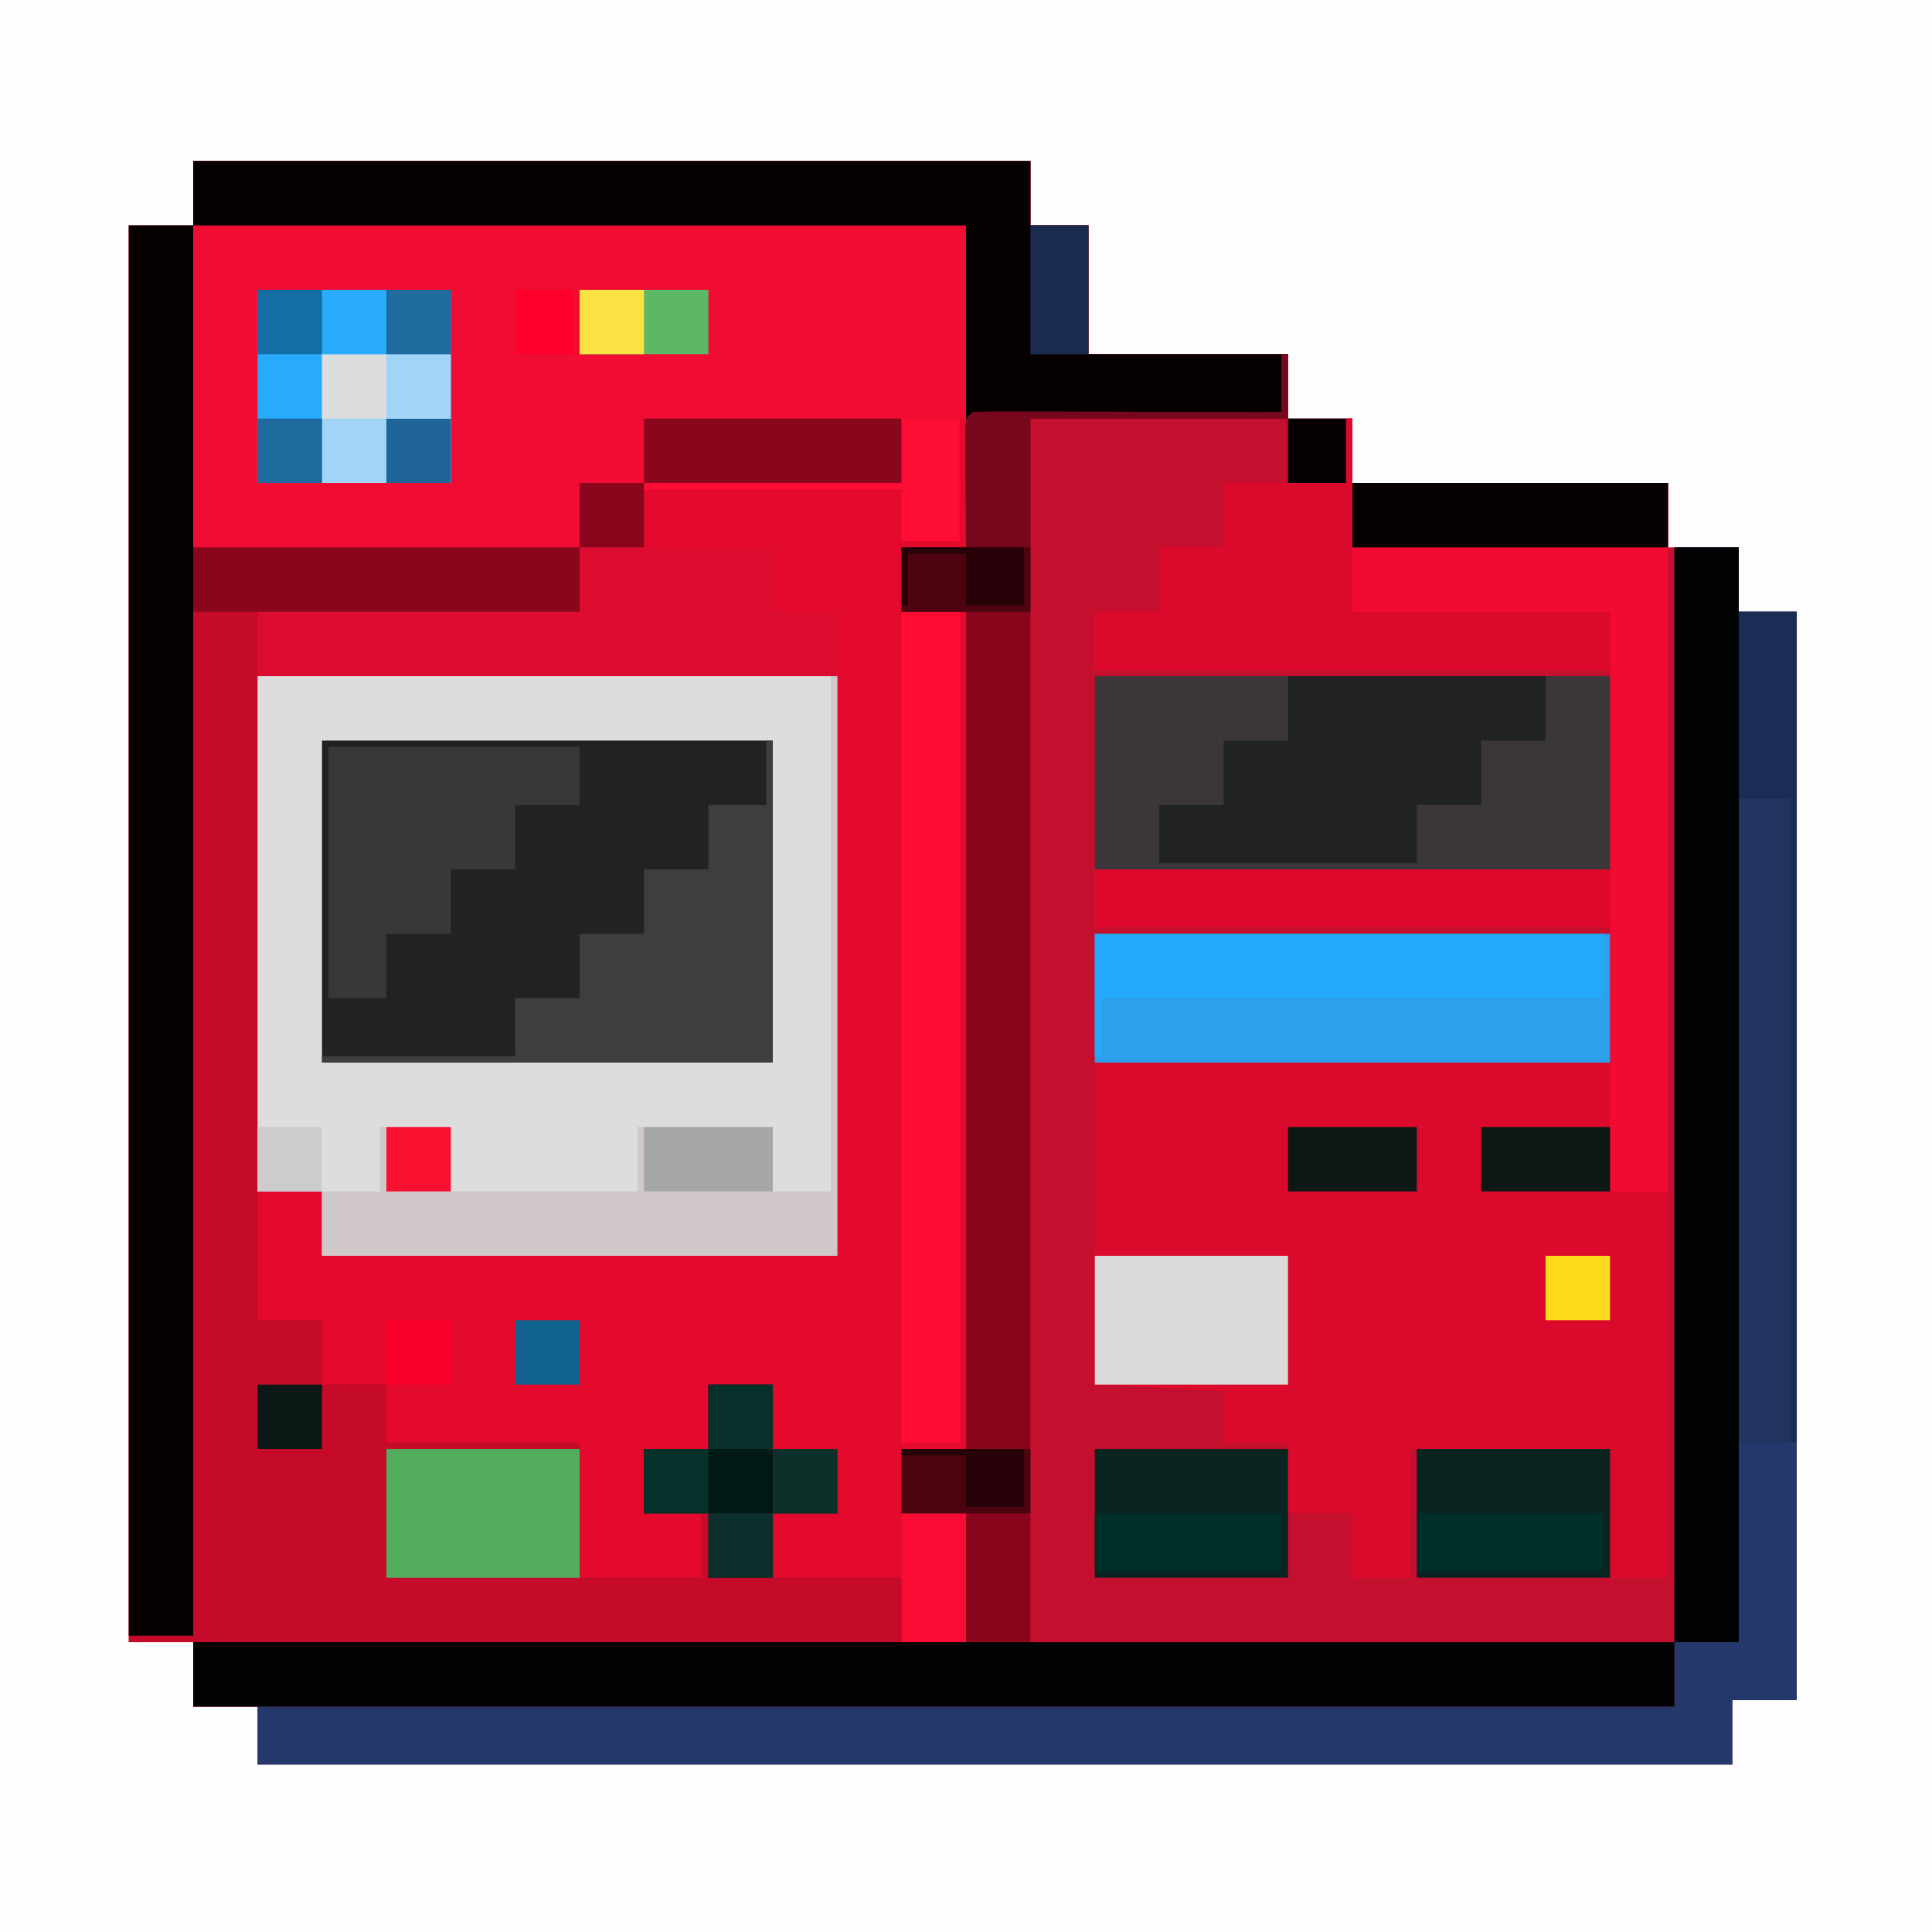 <?xml version="1.0" encoding="UTF-8"?>
<svg version="1.1" xmlns="http://www.w3.org/2000/svg" width="300" height="300">
<rect width="100%" height="100%" fill="#333333" stroke="none"/>
<path d="M0 0 C99 0 198 0 300 0 C300 99 300 198 300 300 C201 300 102 300 0 300 C0 201 0 102 0 0 Z " fill="#C40F2E" transform="translate(0,0)"/>
<path d="M0 0 C99 0 198 0 300 0 C300 99 300 198 300 300 C201 300 102 300 0 300 C0 201 0 102 0 0 Z M30 25 C30 28.3 30 31.6 30 35 C26.7 35 23.4 35 20 35 C20 107.6 20 180.2 20 255 C23.3 255 26.6 255 30 255 C30 258.3 30 261.6 30 265 C33.3 265 36.6 265 40 265 C40 267.97 40 270.94 40 274 C115.57 274 191.14 274 269 274 C269 270.7 269 267.4 269 264 C272.3 264 275.6 264 279 264 C279 208.23 279 152.46 279 95 C276.03 95 273.06 95 270 95 C270 91.7 270 88.4 270 85 C266.37 85 262.74 85 259 85 C259 81.7 259 78.4 259 75 C242.83 75 226.66 75 210 75 C210 71.7 210 68.4 210 65 C206.7 65 203.4 65 200 65 C200 61.7 200 58.4 200 55 C189.77 55 179.54 55 169 55 C169 48.4 169 41.8 169 35 C166.03 35 163.06 35 160 35 C160 31.7 160 28.4 160 25 C117.1 25 74.2 25 30 25 Z " fill="#FDFDFD" transform="translate(0,0)"/>
<path d="M0 0 C39.6 0 79.2 0 120 0 C120 16.5 120 33 120 50 C116.7 50 113.4 50 110 50 C110 53.3 110 56.6 110 60 C113.3 60 116.6 60 120 60 C120 102.9 120 145.8 120 190 C116.7 190 113.4 190 110 190 C110 193.3 110 196.6 110 200 C113.3 200 116.6 200 120 200 C120 206.6 120 213.2 120 220 C116.7 220 113.4 220 110 220 C110 216.7 110 213.4 110 210 C103.4 210 96.8 210 90 210 C90 206.7 90 203.4 90 200 C93.3 200 96.6 200 100 200 C100 196.7 100 193.4 100 190 C96.7 190 93.4 190 90 190 C90 186.7 90 183.4 90 180 C86.7 180 83.4 180 80 180 C80 183.3 80 186.6 80 190 C76.7 190 73.4 190 70 190 C70 193.3 70 196.6 70 200 C72.97 200 75.94 200 79 200 C79 203.3 79 206.6 79 210 C72.73 210 66.46 210 60 210 C60 203.07 60 196.14 60 189 C50.1 189 40.2 189 30 189 C30 186.03 30 183.06 30 180 C26.7 180 23.4 180 20 180 C20 176.7 20 173.4 20 170 C16.7 170 13.4 170 10 170 C10 133.7 10 97.4 10 60 C26.5 60 43 60 60 60 C60 56.7 60 53.4 60 50 C40.2 50 20.4 50 0 50 C0 33.5 0 17 0 0 Z " fill="#E30A2E" transform="translate(30,35)"/>
<path d="M0 0 C42.9 0 85.8 0 130 0 C130 3.3 130 6.6 130 10 C132.97 10 135.94 10 139 10 C139 16.6 139 23.2 139 30 C149.23 30 159.46 30 170 30 C170 33.3 170 36.6 170 40 C156.8 40 143.6 40 130 40 C130 102.7 130 165.4 130 230 C163 230 196 230 230 230 C230 233.3 230 236.6 230 240 C154.1 240 78.2 240 0 240 C0 236.7 0 233.4 0 230 C-3.3 230 -6.6 230 -10 230 C-10 157.4 -10 84.8 -10 10 C-6.7 10 -3.4 10 0 10 C0 6.7 0 3.4 0 0 Z M0 10 C0 26.5 0 43 0 60 C19.8 60 39.6 60 60 60 C60 63.3 60 66.6 60 70 C43.5 70 27 70 10 70 C10 106.3 10 142.6 10 180 C13.3 180 16.6 180 20 180 C20 183.3 20 186.6 20 190 C23.3 190 26.6 190 30 190 C30 192.97 30 195.94 30 199 C39.9 199 49.8 199 60 199 C60 205.93 60 212.86 60 220 C66.27 220 72.54 220 79 220 C79 216.7 79 213.4 79 210 C76.03 210 73.06 210 70 210 C70 206.7 70 203.4 70 200 C73.3 200 76.6 200 80 200 C80 196.7 80 193.4 80 190 C83.3 190 86.6 190 90 190 C90 193.3 90 196.6 90 200 C93.3 200 96.6 200 100 200 C100 203.3 100 206.6 100 210 C96.7 210 93.4 210 90 210 C90 213.3 90 216.6 90 220 C96.6 220 103.2 220 110 220 C110 223.3 110 226.6 110 230 C113.3 230 116.6 230 120 230 C120 223.4 120 216.8 120 210 C116.7 210 113.4 210 110 210 C110 206.7 110 203.4 110 200 C113.3 200 116.6 200 120 200 C120 157.1 120 114.2 120 70 C116.7 70 113.4 70 110 70 C110 66.7 110 63.4 110 60 C113.3 60 116.6 60 120 60 C120 43.5 120 27 120 10 C80.4 10 40.8 10 0 10 Z " fill="#C50B29" transform="translate(30,25)"/>
<path d="M0 0 C0.33 0 0.66 0 1 0 C1 3.3 1 6.6 1 10 C17.17 10 33.34 10 50 10 C50 66.1 50 122.2 50 180 C47.03 180 44.06 180 41 180 C41 173.4 41 166.8 41 160 C30.77 160 20.54 160 10 160 C10 166.6 10 173.2 10 180 C7.03 180 4.06 180 1 180 C1 176.7 1 173.4 1 170 C-2.3 170 -5.6 170 -9 170 C-9 166.37 -9 162.74 -9 159 C-12.3 159 -15.6 159 -19 159 C-19 156.36 -19 153.72 -19 151 C-28.9 150.505 -28.9 150.505 -39 150 C-39 133.5 -39 117 -39 100 C-12.6 100 13.8 100 41 100 C41 93.07 41 86.14 41 79 C14.6 79 -11.8 79 -39 79 C-39 76.03 -39 73.06 -39 70 C-12.6 70 13.8 70 41 70 C41 59.77 41 49.54 41 39 C14.6 39 -11.8 39 -39 39 C-39 36.03 -39 33.06 -39 30 C-35.7 30 -32.4 30 -29 30 C-29 26.7 -29 23.4 -29 20 C-25.7 20 -22.4 20 -19 20 C-19 16.7 -19 13.4 -19 10 C-12.73 10 -6.46 10 0 10 C0 6.7 0 3.4 0 0 Z " fill="#DB0A2C" transform="translate(209,65)"/>
<path d="M0 0 C29.7 0 59.4 0 90 0 C90 29.7 90 59.4 90 90 C63.6 90 37.2 90 10 90 C10 86.7 10 83.4 10 80 C6.7 80 3.4 80 0 80 C0 53.6 0 27.2 0 0 Z " fill="#DDDDDD" transform="translate(40,105)"/>
<path d="M0 0 C42.9 0 85.8 0 130 0 C130 3.3 130 6.6 130 10 C132.97 10 135.94 10 139 10 C139 16.6 139 23.2 139 30 C149.23 30 159.46 30 170 30 C170 33.3 170 36.6 170 40 C156.8 40 143.6 40 130 40 C130 102.7 130 165.4 130 230 C163 230 196 230 230 230 C230 233.3 230 236.6 230 240 C154.1 240 78.2 240 0 240 C0 236.7 0 233.4 0 230 C39.6 230 79.2 230 120 230 C120 223.4 120 216.8 120 210 C116.7 210 113.4 210 110 210 C110 206.7 110 203.4 110 200 C113.3 200 116.6 200 120 200 C120 157.1 120 114.2 120 70 C116.7 70 113.4 70 110 70 C110 66.7 110 63.4 110 60 C113.3 60 116.6 60 120 60 C120 43.5 120 27 120 10 C80.4 10 40.8 10 0 10 C0 6.7 0 3.4 0 0 Z " fill="#88051B" transform="translate(30,25)"/>
<path d="M0 0 C3.3 0 6.6 0 10 0 C10 3.3 10 6.6 10 10 C12.97 10 15.94 10 19 10 C19 65.77 19 121.54 19 179 C15.7 179 12.4 179 9 179 C9 182.3 9 185.6 9 189 C-66.57 189 -142.14 189 -220 189 C-220 186.03 -220 183.06 -220 180 C-147.4 180 -74.8 180 0 180 C0 120.6 0 61.2 0 0 Z " fill="#24386B" transform="translate(260,85)"/>
<path d="M0 0 C39.6 0 79.2 0 120 0 C120 9.9 120 19.8 120 30 C103.5 30 87 30 70 30 C70 33.3 70 36.6 70 40 C66.7 40 63.4 40 60 40 C60 43.3 60 46.6 60 50 C40.2 50 20.4 50 0 50 C0 33.5 0 17 0 0 Z " fill="#F00C32" transform="translate(30,35)"/>
<path d="M0 0 C0.33 0 0.66 0 1 0 C1 3.3 1 6.6 1 10 C17.17 10 33.34 10 50 10 C50 46.3 50 82.6 50 120 C47.03 120 44.06 120 41 120 C41 106.47 41 92.94 41 79 C14.6 79 -11.8 79 -39 79 C-39 76.03 -39 73.06 -39 70 C-12.6 70 13.8 70 41 70 C41 59.77 41 49.54 41 39 C14.6 39 -11.8 39 -39 39 C-39 36.03 -39 33.06 -39 30 C-35.7 30 -32.4 30 -29 30 C-29 26.7 -29 23.4 -29 20 C-25.7 20 -22.4 20 -19 20 C-19 16.7 -19 13.4 -19 10 C-12.73 10 -6.46 10 0 10 C0 6.7 0 3.4 0 0 Z " fill="#F20B31" transform="translate(209,65)"/>
<path d="M0 0 C23.1 0 46.2 0 70 0 C70 16.5 70 33 70 50 C46.9 50 23.8 50 0 50 C0 33.5 0 17 0 0 Z " fill="#222222" transform="translate(50,115)"/>
<path d="M0 0 C26.4 0 52.8 0 80 0 C80 9.9 80 19.8 80 30 C53.6 30 27.2 30 0 30 C0 20.1 0 10.2 0 0 Z " fill="#3B3738" transform="translate(170,105)"/>
<path d="M0 0 C75.9 0 151.8 0 230 0 C230 3.3 230 6.6 230 10 C154.1 10 78.2 10 0 10 C0 6.7 0 3.4 0 0 Z " fill="#010204" transform="translate(30,255)"/>
<path d="M0 0 C3.3 0 6.6 0 10 0 C10 72.27 10 144.54 10 219 C6.7 219 3.4 219 0 219 C0 146.73 0 74.46 0 0 Z " fill="#060001" transform="translate(20,35)"/>
<path d="M0 0 C42.9 0 85.8 0 130 0 C130 3.3 130 6.6 130 10 C132.97 10 135.94 10 139 10 C139 16.6 139 23.2 139 30 C148.9 30 158.8 30 169 30 C169 32.97 169 35.94 169 39 C152.83 39.33 136.66 39.66 120 40 C120 30.1 120 20.2 120 10 C80.4 10 40.8 10 0 10 C0 6.7 0 3.4 0 0 Z " fill="#060001" transform="translate(30,25)"/>
<path d="M0 0 C0.33 0 0.66 0 1 0 C1 3.3 1 6.6 1 10 C17.17 10 33.34 10 50 10 C50 13.3 50 16.6 50 20 C33.83 20 17.66 20 1 20 C1 23.3 1 26.6 1 30 C14.2 30 27.4 30 41 30 C41 32.97 41 35.94 41 39 C14.6 39 -11.8 39 -39 39 C-39 36.03 -39 33.06 -39 30 C-35.7 30 -32.4 30 -29 30 C-29 26.7 -29 23.4 -29 20 C-25.7 20 -22.4 20 -19 20 C-19 16.7 -19 13.4 -19 10 C-12.73 10 -6.46 10 0 10 C0 6.7 0 3.4 0 0 Z " fill="#DB0A2D" transform="translate(209,65)"/>
<path d="M0 0 C3.3 0 6.6 0 10 0 C10 56.1 10 112.2 10 170 C6.7 170 3.4 170 0 170 C0 113.9 0 57.8 0 0 Z " fill="#010204" transform="translate(260,85)"/>
<path d="M0 0 C26.4 0 52.8 0 80 0 C80 6.6 80 13.2 80 20 C53.6 20 27.2 20 0 20 C0 13.4 0 6.8 0 0 Z " fill="#2D9FEB" transform="translate(170,145)"/>
<path d="M0 0 C3.3 0 6.6 0 10 0 C10 3.3 10 6.6 10 10 C16.6 10 23.2 10 30 10 C30 13.3 30 16.6 30 20 C33.3 20 36.6 20 40 20 C40 23.3 40 26.6 40 30 C10.3 30 -19.4 30 -50 30 C-50 26.7 -50 23.4 -50 20 C-33.5 20 -17 20 0 20 C0 13.4 0 6.8 0 0 Z " fill="#DC0D30" transform="translate(90,75)"/>
<path d="M0 0 C0.33 0 0.66 0 1 0 C1 29.7 1 59.4 1 90 C-25.4 90 -51.8 90 -79 90 C-79 86.7 -79 83.4 -79 80 C-76.03 80 -73.06 80 -70 80 C-70 76.7 -70 73.4 -70 70 C-66.37 70 -62.74 70 -59 70 C-59 73.3 -59 76.6 -59 80 C-49.43 80 -39.86 80 -30 80 C-30 76.7 -30 73.4 -30 70 C-23.07 70 -16.14 70 -9 70 C-9 73.3 -9 76.6 -9 80 C-6.03 80 -3.06 80 0 80 C0 53.6 0 27.2 0 0 Z " fill="#D0C8C9" transform="translate(129,105)"/>
<path d="M0 0 C2.97 0 5.94 0 9 0 C9 42.57 9 85.14 9 129 C6.03 129 3.06 129 0 129 C0 86.43 0 43.86 0 0 Z " fill="#22345F" transform="translate(270,95)"/>
<path d="M0 0 C2.97 0 5.94 0 9 0 C9 42.57 9 85.14 9 129 C6.03 129 3.06 129 0 129 C0 86.43 0 43.86 0 0 Z " fill="#FF0D35" transform="translate(140,95)"/>
<path d="M0 0 C13.2 0 26.4 0 40 0 C40 3.3 40 6.6 40 10 C36.7 10 33.4 10 30 10 C30 13.3 30 16.6 30 20 C26.7 20 23.4 20 20 20 C20 22.97 20 25.94 20 29 C6.8 29 -6.4 29 -20 29 C-20 26.03 -20 23.06 -20 20 C-16.7 20 -13.4 20 -10 20 C-10 16.7 -10 13.4 -10 10 C-6.7 10 -3.4 10 0 10 C0 6.7 0 3.4 0 0 Z " fill="#212323" transform="translate(200,105)"/>
<path d="M0 0 C0.33 0 0.66 0 1 0 C1 16.5 1 33 1 50 C-22.1 50 -45.2 50 -69 50 C-69 49.67 -69 49.34 -69 49 C-59.1 49 -49.2 49 -39 49 C-39 46.03 -39 43.06 -39 40 C-35.7 40 -32.4 40 -29 40 C-29 36.7 -29 33.4 -29 30 C-25.7 30 -22.4 30 -19 30 C-19 26.7 -19 23.4 -19 20 C-15.7 20 -12.4 20 -9 20 C-9 16.7 -9 13.4 -9 10 C-6.03 10 -3.06 10 0 10 C0 6.7 0 3.4 0 0 Z " fill="#3E3E3E" transform="translate(119,115)"/>
<path d="M0 0 C12.87 0 25.74 0 39 0 C39 2.97 39 5.94 39 9 C35.7 9 32.4 9 29 9 C29 12.3 29 15.6 29 19 C25.7 19 22.4 19 19 19 C19 22.3 19 25.6 19 29 C15.7 29 12.4 29 9 29 C9 32.3 9 35.6 9 39 C6.03 39 3.06 39 0 39 C0 26.13 0 13.26 0 0 Z " fill="#383838" transform="translate(51,116)"/>
<path d="M0 0 C9.9 0 19.8 0 30 0 C30 9.9 30 19.8 30 30 C20.1 30 10.2 30 0 30 C0 20.1 0 10.2 0 0 Z " fill="#28ABFA" transform="translate(40,45)"/>
<path d="M0 0 C26.07 0 52.14 0 79 0 C79 3.3 79 6.6 79 10 C53.26 10 27.52 10 1 10 C1 12.97 1 15.94 1 19 C0.67 19 0.34 19 0 19 C0 12.73 0 6.46 0 0 Z " fill="#24AAFC" transform="translate(170,145)"/>
<path d="M0 0 C26.4 0 52.8 0 80 0 C80 2.97 80 5.94 80 9 C53.6 9 27.2 9 0 9 C0 6.03 0 3.06 0 0 Z " fill="#DD082B" transform="translate(170,135)"/>
<path d="M0 0 C9.9 0 19.8 0 30 0 C30 6.6 30 13.2 30 20 C20.1 20 10.2 20 0 20 C0 13.4 0 6.8 0 0 Z " fill="#52AC5E" transform="translate(60,225)"/>
<path d="M0 0 C9.9 0 19.8 0 30 0 C30 6.6 30 13.2 30 20 C20.1 20 10.2 20 0 20 C0 13.4 0 6.8 0 0 Z " fill="#0A2421" transform="translate(220,225)"/>
<path d="M0 0 C9.9 0 19.8 0 30 0 C30 6.6 30 13.2 30 20 C20.1 20 10.2 20 0 20 C0 13.4 0 6.8 0 0 Z " fill="#092421" transform="translate(170,225)"/>
<path d="M0 0 C9.9 0 19.8 0 30 0 C30 6.6 30 13.2 30 20 C20.1 20 10.2 20 0 20 C0 13.4 0 6.8 0 0 Z " fill="#DBD9D9" transform="translate(170,195)"/>
<path d="M0 0 C19.8 0 39.6 0 60 0 C60 3.3 60 6.6 60 10 C40.2 10 20.4 10 0 10 C0 6.7 0 3.4 0 0 Z " fill="#89061C" transform="translate(30,85)"/>
<path d="M0 0 C3.3 0 6.6 0 10 0 C10 3.3 10 6.6 10 10 C13.3 10 16.6 10 20 10 C20 13.3 20 16.6 20 20 C16.7 20 13.4 20 10 20 C10 23.3 10 26.6 10 30 C6.7 30 3.4 30 0 30 C0 26.7 0 23.4 0 20 C-3.3 20 -6.6 20 -10 20 C-10 16.7 -10 13.4 -10 10 C-6.7 10 -3.4 10 0 10 C0 6.7 0 3.4 0 0 Z " fill="#001916" transform="translate(110,215)"/>
<path d="M0 0 C16.17 0 32.34 0 49 0 C49 3.3 49 6.6 49 10 C32.83 10 16.66 10 0 10 C0 6.7 0 3.4 0 0 Z " fill="#060001" transform="translate(210,75)"/>
<path d="M0 0 C0.33 0 0.66 0 1 0 C1 3.3 1 6.6 1 10 C-12.2 10 -25.4 10 -39 10 C-39 19.9 -39 29.8 -39 40 C-45.6 40 -52.2 40 -59 40 C-59 36.7 -59 33.4 -59 30 C-55.7 30 -52.4 30 -49 30 C-49.017 27.852 -49.017 27.852 -49.035 25.66 C-49.045 23.794 -49.054 21.928 -49.062 20.062 C-49.071 19.117 -49.079 18.171 -49.088 17.197 C-49.091 16.298 -49.094 15.399 -49.098 14.473 C-49.103 13.64 -49.108 12.807 -49.114 11.949 C-49 10 -49 10 -48 9 C-46.496 8.907 -44.987 8.883 -43.48 8.886 C-42.039 8.887 -42.039 8.887 -40.568 8.887 C-39.001 8.894 -39.001 8.894 -37.402 8.902 C-36.338 8.904 -35.274 8.905 -34.178 8.907 C-30.765 8.912 -27.351 8.925 -23.938 8.938 C-21.63 8.943 -19.322 8.947 -17.014 8.951 C-11.342 8.962 -5.671 8.98 0 9 C0 6.03 0 3.06 0 0 Z " fill="#77081B" transform="translate(199,55)"/>
<path d="M0 0 C13.2 0 26.4 0 40 0 C40 3.3 40 6.6 40 10 C26.8 10 13.6 10 0 10 C0 6.7 0 3.4 0 0 Z " fill="#8A061C" transform="translate(100,65)"/>
<path d="M0 0 C6.6 0 13.2 0 20 0 C20 6.6 20 13.2 20 20 C13.4 20 6.8 20 0 20 C0 13.4 0 6.8 0 0 Z " fill="#A0D5F7" transform="translate(50,55)"/>
<path d="M0 0 C2.97 0 5.94 0 9 0 C9 42.57 9 85.14 9 129 C8.67 129 8.34 129 8 129 C8 96 8 63 8 29 C5.36 29 2.72 29 0 29 C0 19.43 0 9.86 0 0 Z " fill="#1B2C55" transform="translate(270,95)"/>
<path d="M0 0 C9.57 0 19.14 0 29 0 C29 2.97 29 5.94 29 9 C19.43 9 9.86 9 0 9 C0 6.03 0 3.06 0 0 Z " fill="#002E29" transform="translate(220,235)"/>
<path d="M0 0 C9.57 0 19.14 0 29 0 C29 2.97 29 5.94 29 9 C19.43 9 9.86 9 0 9 C0 6.03 0 3.06 0 0 Z " fill="#002E29" transform="translate(170,235)"/>
<path d="M0 0 C2.97 0 5.94 0 9 0 C9 6.27 9 12.54 9 19 C6.03 19 3.06 19 0 19 C0 16.36 0 13.72 0 11 C-13.2 11 -26.4 11 -40 11 C-40 10.67 -40 10.34 -40 10 C-26.8 10 -13.6 10 0 10 C0 6.7 0 3.4 0 0 Z " fill="#FE0D34" transform="translate(140,65)"/>
<path d="M0 0 C3.3 0 6.6 0 10 0 C10 6.6 10 13.2 10 20 C6.7 20 3.4 20 0 20 C0 13.4 0 6.8 0 0 Z " fill="#F90C34" transform="translate(140,235)"/>
<path d="M0 0 C6.6 0 13.2 0 20 0 C20 3.3 20 6.6 20 10 C13.4 10 6.8 10 0 10 C0 6.7 0 3.4 0 0 Z " fill="#4C0410" transform="translate(140,225)"/>
<path d="M0 0 C6.6 0 13.2 0 20 0 C20 3.3 20 6.6 20 10 C13.4 10 6.8 10 0 10 C0 6.7 0 3.4 0 0 Z " fill="#0D1816" transform="translate(230,175)"/>
<path d="M0 0 C6.6 0 13.2 0 20 0 C20 3.3 20 6.6 20 10 C13.4 10 6.8 10 0 10 C0 6.7 0 3.4 0 0 Z " fill="#0D1816" transform="translate(200,175)"/>
<path d="M0 0 C6.6 0 13.2 0 20 0 C20 3.3 20 6.6 20 10 C13.4 10 6.8 10 0 10 C0 6.7 0 3.4 0 0 Z " fill="#A7A7A7" transform="translate(100,175)"/>
<path d="M0 0 C6.6 0 13.2 0 20 0 C20 3.3 20 6.6 20 10 C13.4 10 6.8 10 0 10 C0 6.7 0 3.4 0 0 Z " fill="#4D0410" transform="translate(140,85)"/>
<path d="M0 0 C6.6 0 13.2 0 20 0 C20 3.3 20 6.6 20 10 C13.4 10 6.8 10 0 10 C0 6.7 0 3.4 0 0 Z " fill="#5DB865" transform="translate(90,45)"/>
<path d="M0 0 C2.97 0 5.94 0 9 0 C9 6.6 9 13.2 9 20 C6.03 20 3.06 20 0 20 C0 13.4 0 6.8 0 0 Z " fill="#1B2A51" transform="translate(160,35)"/>
<path d="M0 0 C3.3 0 6.6 0 10 0 C10 3.3 10 6.6 10 10 C6.7 10 3.4 10 0 10 C0 6.7 0 3.4 0 0 Z " fill="#0D2F2B" transform="translate(110,235)"/>
<path d="M0 0 C3.3 0 6.6 0 10 0 C10 3.3 10 6.6 10 10 C6.7 10 3.4 10 0 10 C0 6.7 0 3.4 0 0 Z " fill="#0D302B" transform="translate(120,225)"/>
<path d="M0 0 C3.3 0 6.6 0 10 0 C10 3.3 10 6.6 10 10 C6.7 10 3.4 10 0 10 C0 6.7 0 3.4 0 0 Z " fill="#06302A" transform="translate(100,225)"/>
<path d="M0 0 C3.3 0 6.6 0 10 0 C10 3.3 10 6.6 10 10 C6.7 10 3.4 10 0 10 C0 6.7 0 3.4 0 0 Z " fill="#08302A" transform="translate(110,215)"/>
<path d="M0 0 C3.3 0 6.6 0 10 0 C10 3.3 10 6.6 10 10 C6.7 10 3.4 10 0 10 C0 6.7 0 3.4 0 0 Z " fill="#0B1816" transform="translate(40,215)"/>
<path d="M0 0 C3.3 0 6.6 0 10 0 C10 3.3 10 6.6 10 10 C6.7 10 3.4 10 0 10 C0 6.7 0 3.4 0 0 Z " fill="#11628F" transform="translate(80,205)"/>
<path d="M0 0 C3.3 0 6.6 0 10 0 C10 3.3 10 6.6 10 10 C6.7 10 3.4 10 0 10 C0 6.7 0 3.4 0 0 Z " fill="#F9002B" transform="translate(60,205)"/>
<path d="M0 0 C3.3 0 6.6 0 10 0 C10 3.3 10 6.6 10 10 C6.7 10 3.4 10 0 10 C0 6.7 0 3.4 0 0 Z " fill="#FDD91B" transform="translate(240,195)"/>
<path d="M0 0 C3.3 0 6.6 0 10 0 C10 3.3 10 6.6 10 10 C6.7 10 3.4 10 0 10 C0 6.7 0 3.4 0 0 Z " fill="#F81031" transform="translate(60,175)"/>
<path d="M0 0 C3.3 0 6.6 0 10 0 C10 3.3 10 6.6 10 10 C6.7 10 3.4 10 0 10 C0 6.7 0 3.4 0 0 Z " fill="#CECBCC" transform="translate(40,175)"/>
<path d="M0 0 C3.3 0 6.6 0 10 0 C10 3.3 10 6.6 10 10 C6.7 10 3.4 10 0 10 C0 6.7 0 3.4 0 0 Z " fill="#8B061C" transform="translate(90,75)"/>
<path d="M0 0 C3.3 0 6.6 0 10 0 C10 3.3 10 6.6 10 10 C6.7 10 3.4 10 0 10 C0 6.7 0 3.4 0 0 Z " fill="#1F6598" transform="translate(60,65)"/>
<path d="M0 0 C3.3 0 6.6 0 10 0 C10 3.3 10 6.6 10 10 C6.7 10 3.4 10 0 10 C0 6.7 0 3.4 0 0 Z " fill="#1E6A9E" transform="translate(40,65)"/>
<path d="M0 0 C3.3 0 6.6 0 10 0 C10 3.3 10 6.6 10 10 C6.7 10 3.4 10 0 10 C0 6.7 0 3.4 0 0 Z " fill="#A0D5F8" transform="translate(60,55)"/>
<path d="M0 0 C3.3 0 6.6 0 10 0 C10 3.3 10 6.6 10 10 C6.7 10 3.4 10 0 10 C0 6.7 0 3.4 0 0 Z " fill="#DCDDDD" transform="translate(50,55)"/>
<path d="M0 0 C3.3 0 6.6 0 10 0 C10 3.3 10 6.6 10 10 C6.7 10 3.4 10 0 10 C0 6.7 0 3.4 0 0 Z " fill="#FAE243" transform="translate(90,45)"/>
<path d="M0 0 C3.3 0 6.6 0 10 0 C10 3.3 10 6.6 10 10 C6.7 10 3.4 10 0 10 C0 6.7 0 3.4 0 0 Z " fill="#206B9E" transform="translate(60,45)"/>
<path d="M0 0 C3.3 0 6.6 0 10 0 C10 3.3 10 6.6 10 10 C6.7 10 3.4 10 0 10 C0 6.7 0 3.4 0 0 Z " fill="#2AAAFA" transform="translate(50,45)"/>
<path d="M0 0 C3.3 0 6.6 0 10 0 C10 3.3 10 6.6 10 10 C6.7 10 3.4 10 0 10 C0 6.7 0 3.4 0 0 Z " fill="#146DA3" transform="translate(40,45)"/>
<path d="M0 0 C6.27 0 12.54 0 19 0 C19 2.97 19 5.94 19 9 C16.03 9 13.06 9 10 9 C10 6.36 10 3.72 10 1 C7.03 1 4.06 1 1 1 C1 3.64 1 6.28 1 9 C0.67 9 0.34 9 0 9 C0 6.03 0 3.06 0 0 Z " fill="#280108" transform="translate(140,85)"/>
<path d="M0 0 C6.27 0 12.54 0 19 0 C19 2.97 19 5.94 19 9 C16.03 9 13.06 9 10 9 C10 6.36 10 3.72 10 1 C6.7 1 3.4 1 0 1 C0 0.67 0 0.34 0 0 Z " fill="#260107" transform="translate(140,225)"/>
<path d="M0 0 C2.97 0 5.94 0 9 0 C9 3.3 9 6.6 9 10 C6.03 10 3.06 10 0 10 C0 6.7 0 3.4 0 0 Z " fill="#050001" transform="translate(200,65)"/>
<path d="M0 0 C2.97 0 5.94 0 9 0 C9 3.3 9 6.6 9 10 C6.03 10 3.06 10 0 10 C0 6.7 0 3.4 0 0 Z " fill="#FE0029" transform="translate(80,45)"/>
</svg>

